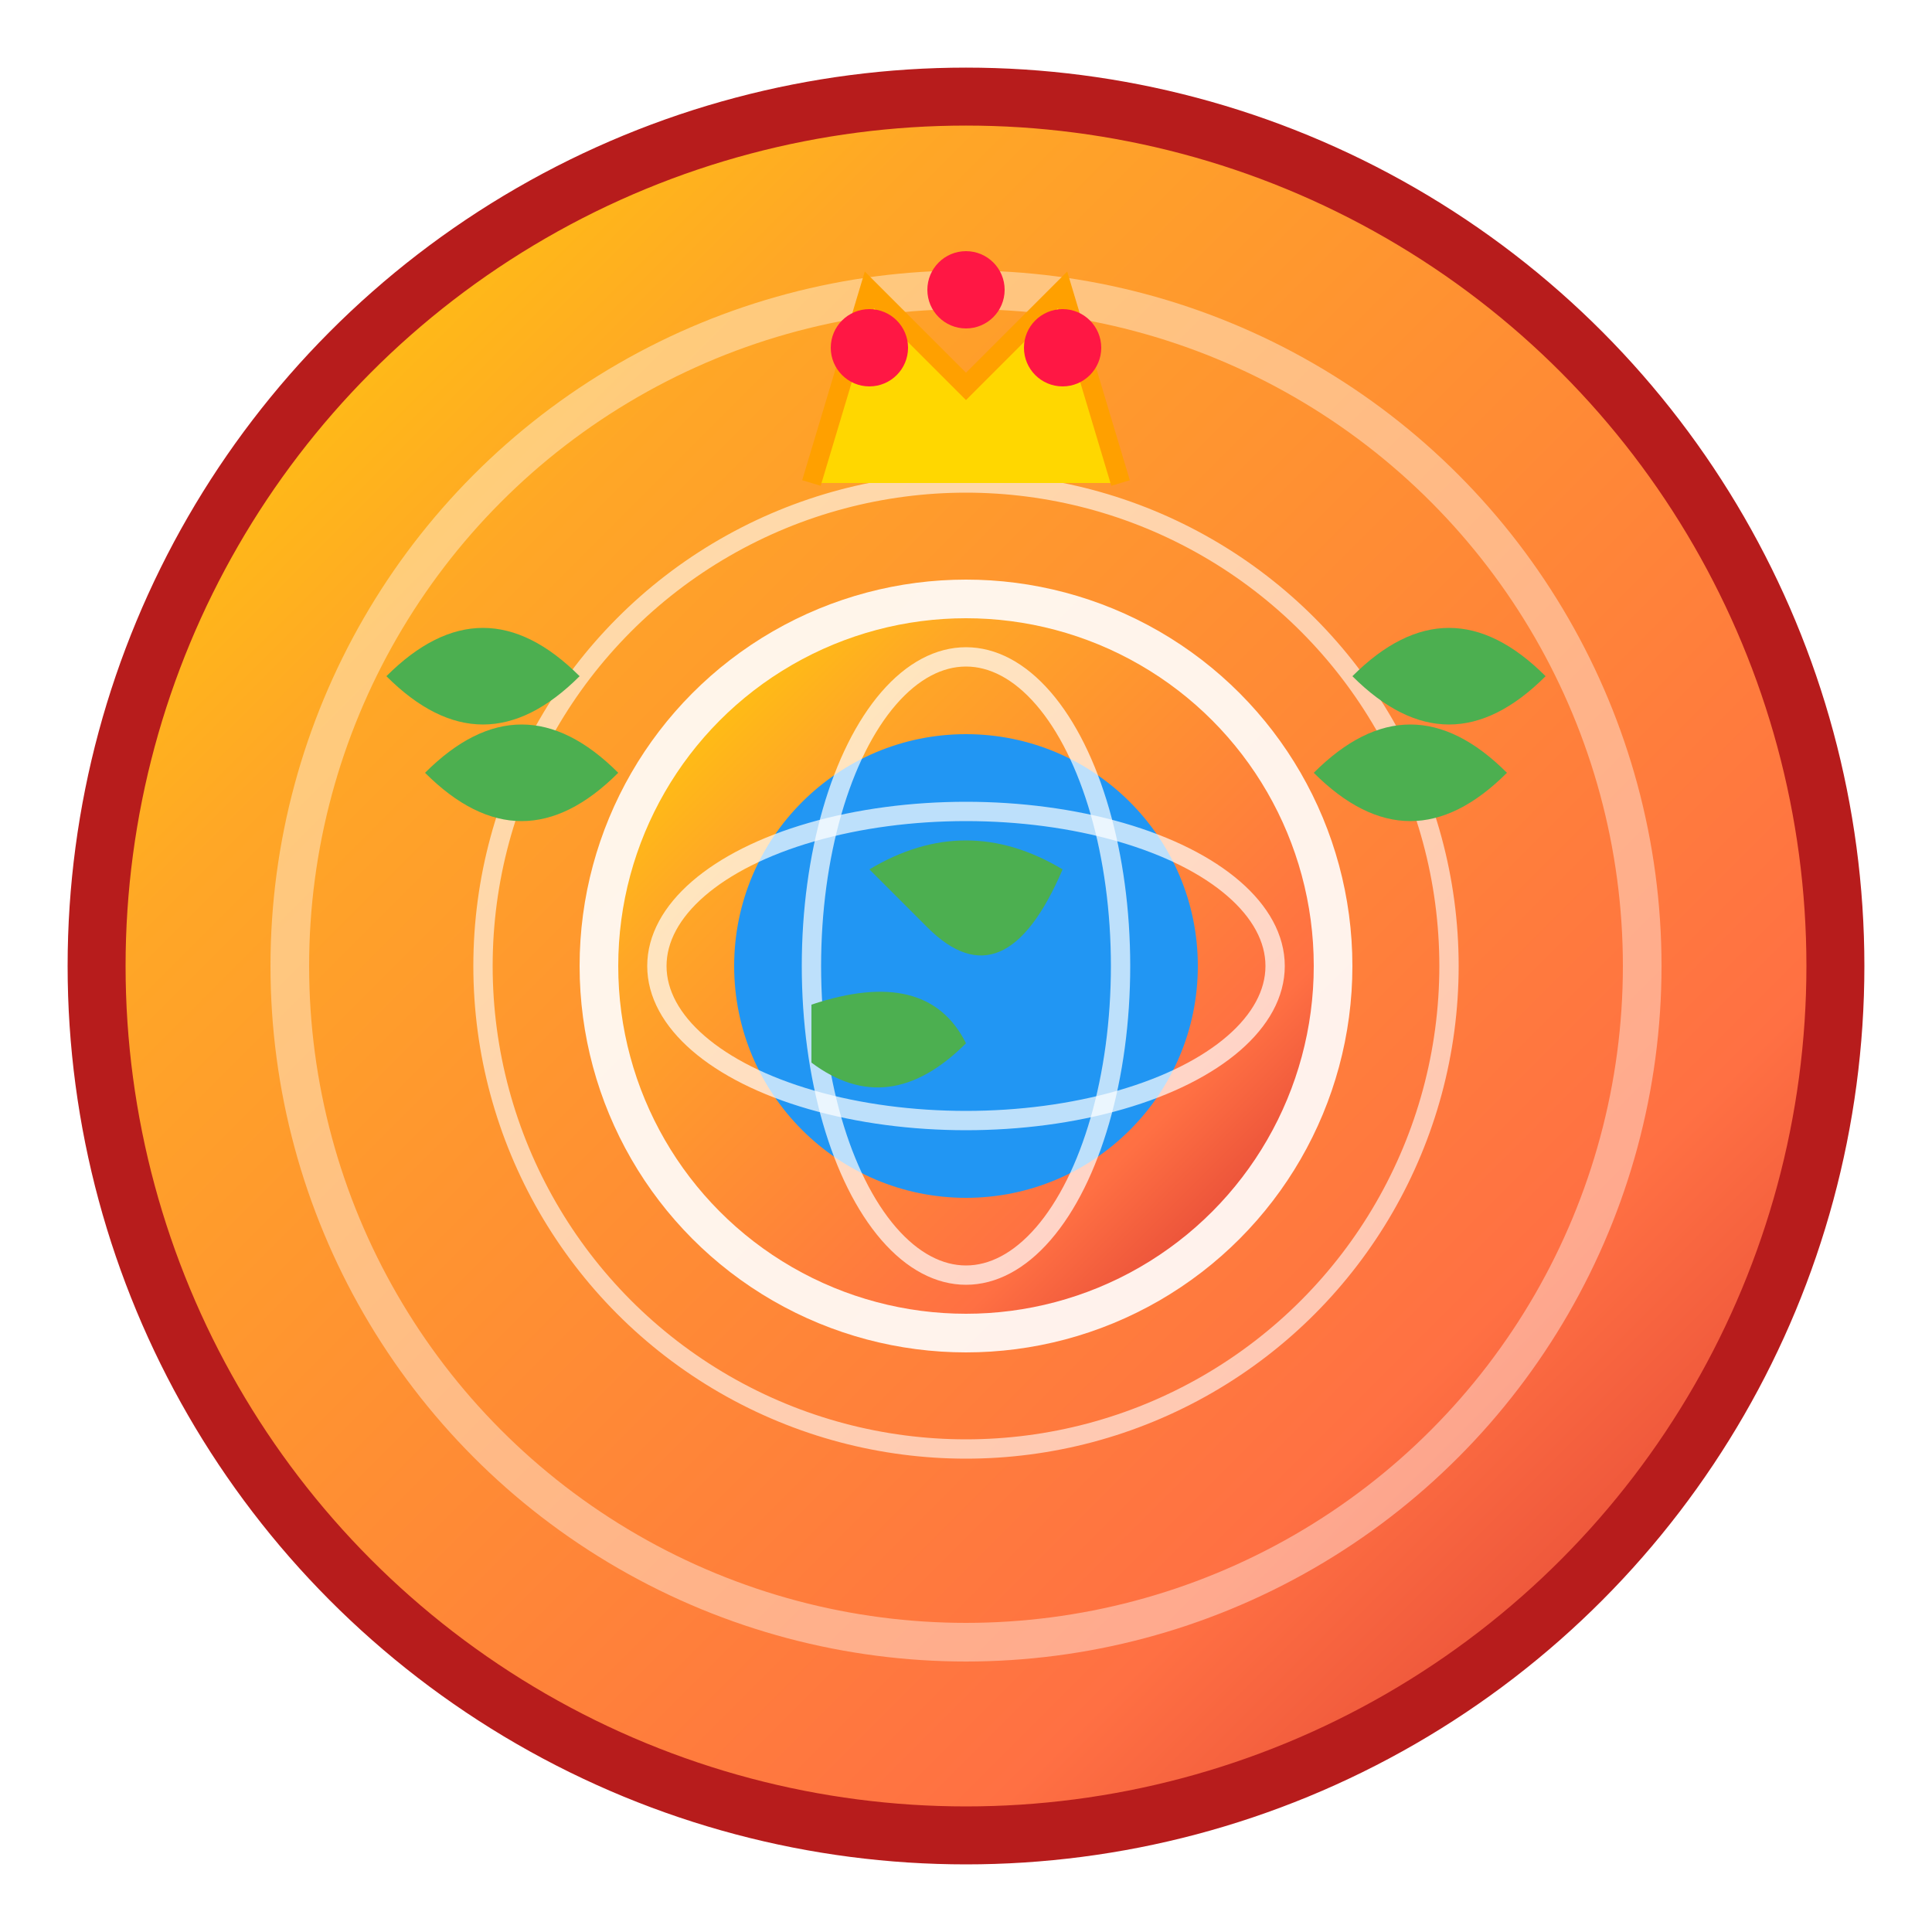 <svg width="100" height="100" viewBox="0 0 100 100" xmlns="http://www.w3.org/2000/svg">
  <defs>
    <linearGradient id="ambassadorGrad" x1="0%" y1="0%" x2="100%" y2="100%">
      <stop offset="0%" style="stop-color:#FFD700;stop-opacity:1" />
      <stop offset="25%" style="stop-color:#FFA726;stop-opacity:1" />
      <stop offset="75%" style="stop-color:#FF7043;stop-opacity:1" />
      <stop offset="100%" style="stop-color:#D32F2F;stop-opacity:1" />
    </linearGradient>
    <filter id="ambassadorGlow">
      <feGaussianBlur stdDeviation="4" result="coloredBlur"/>
      <feMerge>
        <feMergeNode in="coloredBlur"/>
        <feMergeNode in="SourceGraphic"/>
      </feMerge>
    </filter>
  </defs>
  
  <!-- Ornate badge shape -->
  <circle cx="50" cy="50" r="45" fill="url(#ambassadorGrad)" stroke="#B71C1C" stroke-width="3" filter="url(#ambassadorGlow)"/>
  <circle cx="50" cy="50" r="35" fill="none" stroke="#FFFFFF" stroke-width="2" opacity="0.4"/>
  <circle cx="50" cy="50" r="25" fill="none" stroke="#FFFFFF" stroke-width="1" opacity="0.6"/>
  
  <!-- Ambassador seal -->
  <circle cx="50" cy="50" r="20" fill="#FFFFFF" opacity="0.9"/>
  <circle cx="50" cy="50" r="18" fill="url(#ambassadorGrad)"/>
  
  <!-- Globe with orbital rings -->
  <circle cx="50" cy="50" r="12" fill="#2196F3"/>
  <ellipse cx="50" cy="50" rx="16" ry="8" fill="none" stroke="#FFFFFF" stroke-width="1" opacity="0.7"/>
  <ellipse cx="50" cy="50" rx="8" ry="16" fill="none" stroke="#FFFFFF" stroke-width="1" opacity="0.7"/>
  
  <!-- Continents -->
  <path d="M45 45 Q50 42 55 45 Q52 52 48 48 Z" fill="#4CAF50"/>
  <path d="M42 52 Q48 50 50 54 Q46 58 42 55 Z" fill="#4CAF50"/>
  
  <!-- Laurel wreaths -->
  <path d="M20 35 Q25 30 30 35 Q25 40 20 35" fill="#4CAF50"/>
  <path d="M22 40 Q27 35 32 40 Q27 45 22 40" fill="#4CAF50"/>
  <path d="M80 35 Q75 30 70 35 Q75 40 80 35" fill="#4CAF50"/>
  <path d="M78 40 Q73 35 68 40 Q73 45 78 40" fill="#4CAF50"/>
  
  <!-- Crown -->
  <path d="M42 25 L45 15 L50 20 L55 15 L58 25" fill="#FFD700" stroke="#FFA000" stroke-width="1"/>
  <circle cx="45" cy="18" r="2" fill="#FF1744"/>
  <circle cx="55" cy="18" r="2" fill="#FF1744"/>
  <circle cx="50" cy="15" r="2" fill="#FF1744"/>
</svg>